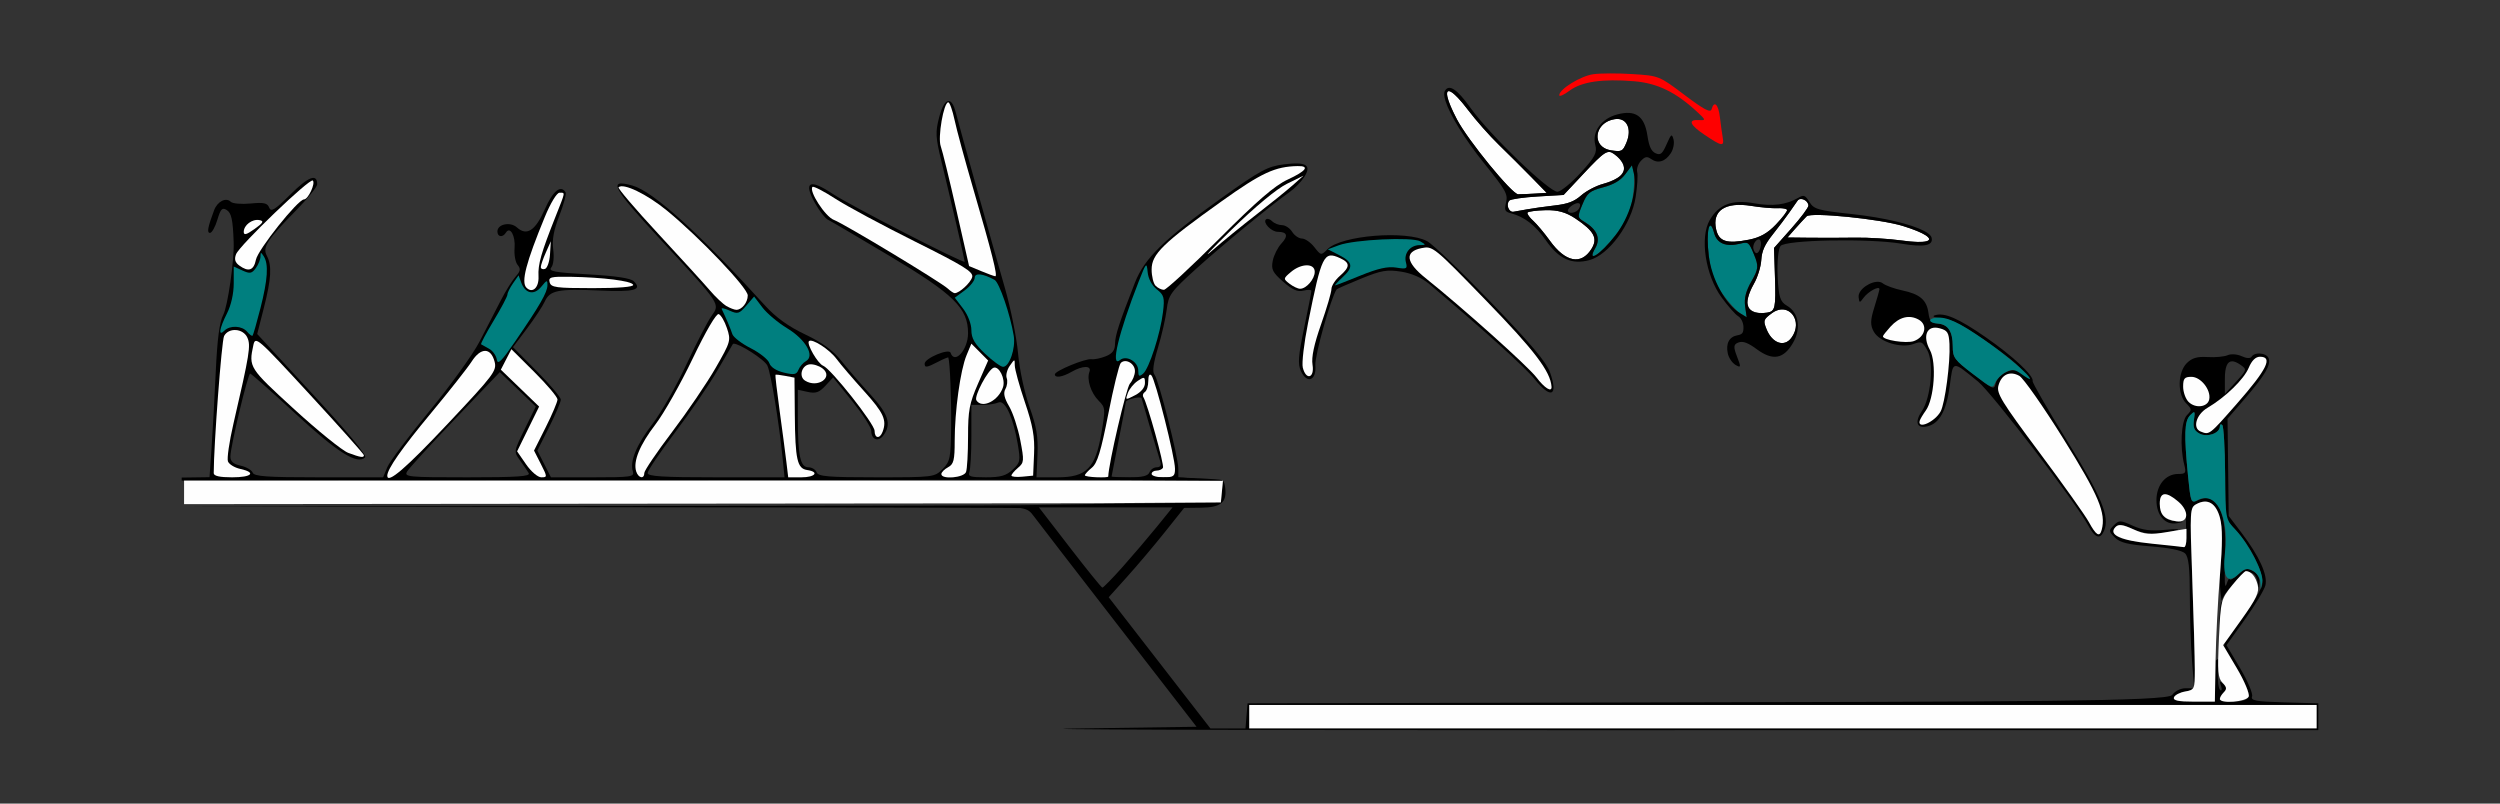 <?xml version="1.0" encoding="UTF-8" standalone="no"?>
<!-- Created with Inkscape (http://www.inkscape.org/) -->

<svg
   xmlns:dc="http://purl.org/dc/elements/1.1/"
   xmlns:cc="http://creativecommons.org/ns#"
   xmlns:rdf="http://www.w3.org/1999/02/22-rdf-syntax-ns#"
   xmlns:svg="http://www.w3.org/2000/svg"
   xmlns="http://www.w3.org/2000/svg"
   xmlns:sodipodi="http://sodipodi.sourceforge.net/DTD/sodipodi-0.dtd"
   xmlns:inkscape="http://www.inkscape.org/namespaces/inkscape"
   id="svg3336"
   version="1.1"
   inkscape:version="0.91 r13725"
   width="700"
   height="225"
   viewBox="0 0 700 225"
   sodipodi:docname="bb930302.svg">
  <rect x="0" y="0" width="700" height="225" fill="#333333" stroke="none"/>
  <defs
     id="defs3340" />
  <sodipodi:namedview
     pagecolor="#b1b1b1"
     bordercolor="#666666"
     borderopacity="1"
     objecttolerance="10"
     gridtolerance="10"
     guidetolerance="10"
     inkscape:pageopacity="0"
     inkscape:pageshadow="2"
     inkscape:window-width="1663"
     inkscape:window-height="939"
     id="namedview3338"
     showgrid="false"
     inkscape:zoom="1"
     inkscape:cx="339.92007"
     inkscape:cy="11.85811"
     inkscape:window-x="0"
     inkscape:window-y="0"
     inkscape:window-maximized="0"
     inkscape:current-layer="svg3336" />
  <g
     id="g4326"
     transform="translate(2.4999998e-6,5.1830011e-7)">
    <path
       sodipodi:nodetypes="ccsccsssssssssssscsssssssssssccssscssccsscscscccccccccccsccccsssssccsccccscccscccccsccsccscsccsccccscccsssscsssscccccsssssssccccssccc"
       inkscape:connector-curvature="0"
       id="path4372"
       d="m 632.653,98.974 c -0.158,-0.004 -0.315,0.001 -0.469,0.016 -0.74,0.069 -1.407,0.349 -1.725,0.865 -0.35,0.568 -1.387,0.522 -2.799,-0.123 -1.272,-0.581 -2.979,-0.699 -3.939,-0.271 -0.932,0.415 -3.446,0.646 -5.588,0.514 -2.917,-0.18 -4.384,0.25 -5.842,1.713 -2.559,2.567 -2.657,8.74 -0.178,11.227 1.641,1.646 1.659,1.888 0.234,3.318 -1.624,1.631 -2.023,8.949 -0.758,13.893 0.59,2.305 0.41,2.578 -1.695,2.578 -3.519,0 -6.092,3.106 -6.092,7.354 0,4.281 2.492,7.068 5.764,6.443 2.107,-0.402 2.1,-0.422 -0.203,-0.545 -3.135,-0.168 -4.627,-1.78 -4.627,-5.002 0,-3.139 1.598,-3.379 4.939,-0.742 2.078,1.64 2.391,2.611 2.414,7.506 0.025,5.301 -0.09,5.598 -2.027,5.195 -1.13,-0.235 -5.291,-0.695 -9.246,-1.02 -7.481,-0.615 -10.557,-2.231 -8.387,-4.408 0.807,-0.809 1.893,-0.682 4.385,0.51 3.491,1.67 7.472,1.865 12.127,0.598 1.866,-0.508 0.987,-0.589 -2.629,-0.242 -4.084,0.392 -6.357,0.104 -9.152,-1.16 -3.479,-1.574 -3.821,-1.58 -5.285,-0.111 -1.464,1.469 -1.446,1.689 0.277,3.418 1.428,1.433 3.697,1.991 10.094,2.484 5.126,0.395 8.753,1.139 9.576,1.965 0.985,0.988 1.328,4.02 1.332,11.809 0.003,5.764 0.275,13.961 0.605,18.215 l 0.547,7.051 c 0.217,-0.837 0.242,-2.169 0.242,-4.486 0,-3.086 -0.321,-14.558 -0.715,-25.492 -0.701,-19.463 -0.676,-19.903 1.203,-20.912 3.094,-1.661 5.44,-0.269 6.557,3.891 0.726,2.706 0.722,7.241 -0.016,16.115 -0.564,6.792 4.266,20.71 -1.225,23.832 l -0.197,11.482 -5.918,0.002 c -4.32,0.001 -5.815,-0.315 -5.531,-1.17 0.214,-0.645 1.616,-1.389 3.115,-1.654 1.171,-0.207 1.839,-0.355 2.221,-0.924 l -2.105,0 c -1.361,0 -2.994,0.82 -3.729,1.871 -1.291,1.849 -42.579,1.874 -150.1,2.109 l -108.793,0.238 -0.291,3.516 -0.289,3.516 -4.914,0 -4.912,0 -14.236,-18.367 -14.236,-18.365 5.193,-5.775 c 2.856,-3.176 7.608,-8.803 10.561,-12.506 l 5.367,-6.734 4.793,-0.062 c 5.461,-0.073 7.174,-1.45 6.723,-5.398 -0.112,-0.978 -0.27,-1.736 -0.643,-2.164 l -0.299,3.045 -0.293,3.047 -37.383,0.484 c -7.624,0.099 -14.097,0.205 -18.937,0.305 -8.211,0.17 -235.717,0.323 -232.155,0.398 4.265,0.09 230.776,0.158 232.393,0.397 2.161,0.319 2.729,0.943 3.757,2.333 1.022,1.381 11.679,15.198 23.686,30.703 l 21.83,28.191 -33.979,0.488 c -18.689,0.268 42.983,0.477 137.049,0.467 l 211.027,-0.018 0,-3.75 0,-3.75 -9.537,-0.268 c -7.946,-0.222 -9.45,-0.496 -9.01,-1.646 0.29,-0.759 -1.203,-4.302 -3.318,-7.873 l -3.844,-6.494 5.154,-7.207 c 2.835,-3.964 5.419,-8.262 5.742,-9.553 0.711,-2.843 -1.727,-8.198 -6.719,-14.756 l -3.555,-4.672 -0.164,-13.609 -0.166,-13.609 4.854,-5.625 c 5.636,-6.533 7.356,-9.465 6.645,-11.324 -0.315,-0.823 -1.453,-1.285 -2.559,-1.311 z m -7.658,2.191 c 0.627,-0.001 1.405,0.329 2.338,0.984 1.845,1.296 1.821,1.39 -1.244,4.744 l -3.127,3.422 0,-4.266 c 0,-3.274 0.654,-4.881 2.033,-4.885 z m -10.734,14.268 c 0.319,-0.066 0.271,0.571 0.041,2.141 -0.309,2.113 0.062,3.026 1.557,3.828 2.162,1.161 5.701,-0.089 5.701,-2.014 0,-0.583 0.308,-0.752 0.686,-0.373 0.377,0.378 0.732,6.46 0.787,13.516 l 0.102,12.828 2.809,2.992 c 4.323,4.606 8.175,12.595 7.457,15.465 -0.332,1.326 -2.923,5.653 -5.758,9.617 l -5.156,7.207 3.846,6.494 c 2.121,3.581 3.603,7.125 3.305,7.904 -0.358,0.936 -1.814,1.414 -4.309,1.414 -3.892,0 -4.582,-0.684 -2.646,-2.625 0.872,-0.875 0.843,-1.385 -0.137,-2.297 -1.029,-0.958 -1.15,-0.863 -0.664,0.518 0.327,0.929 0.222,1.459 -0.23,1.178 -0.453,-0.281 -0.738,-2.518 -0.633,-4.971 0.105,-2.453 0.273,-8.045 0.371,-12.428 0.173,-7.755 0.272,-8.078 3.68,-12.023 3.755,-4.347 6.311,-4.634 7.059,-0.789 l 0.395,2.031 0.127,-2.076 c 0.076,-1.239 -0.662,-2.5 -1.83,-3.127 -1.619,-0.869 -2.345,-0.686 -4.205,1.066 -1.237,1.165 -2.291,1.731 -2.342,1.254 -0.051,-0.477 -0.442,0.188 -0.869,1.477 -0.472,1.425 -0.611,-1.078 -0.354,-6.383 0.661,-13.605 -2.032,-19.754 -7.549,-17.232 -2.037,0.931 -2.104,0.776 -2.844,-6.699 -1.16,-11.709 -1.03,-15.436 0.596,-17.066 0.494,-0.496 0.819,-0.787 1.01,-0.826 z m -323.35,26.645 18.699,0 18.699,0 -4.371,5.391 c -2.405,2.965 -6.72,8.028 -9.59,11.25 -2.87,3.222 -5.429,5.84 -5.686,5.818 -0.257,-0.021 -4.356,-5.082 -9.109,-11.248 z"
       style="fill:#000000" />
    <path
       sodipodi:nodetypes="cssssscssssscsssssscccccsssssssssssssccccscccsssscsscssssssssssccsssscscsccssssssssssssssscccscccscssssssssssscccsscccsssscccsccsssscccccccscsscccssssssccccssscsccccc"
       inkscape:connector-curvature="0"
       id="path4343"
       d="m 265.679,28.28 c -0.928,-0.078 -1.92,1.477 -2.725,4.588 -1.068,4.13 -0.994,5.579 0.613,12.188 2.478,10.191 6.551,27.732 6.551,28.213 0,0.761 -32.031,-15.708 -37.039,-19.043 -6.416,-4.273 -8.203,-3.315 -4.895,2.623 1.218,2.186 2.846,4.282 3.617,4.66 0.771,0.378 8.591,4.975 17.379,10.215 17.918,10.685 21.873,14.587 21.873,21.574 0,4.628 -3.77,8.849 -4.891,5.477 -0.437,-1.316 -7.26,1.545 -7.26,3.045 0,1.213 0.568,1.132 3.785,-0.537 1.517,-0.787 2.798,-1.314 2.846,-1.172 0.458,1.355 0.871,11.491 0.785,19.283 -0.098,8.926 -0.28,9.824 -2.402,11.953 -2.261,2.268 -2.538,2.303 -18.508,2.303 -13.549,0 -16.3,-0.231 -16.75,-1.406 -0.296,-0.773 -1.338,-1.406 -2.318,-1.406 -2.26,0 -2.951,-3.224 -2.951,-13.785 l 0,-7.926 2.783,0.613 c 2.23,0.491 3.213,0.15 4.938,-1.717 l 2.152,-2.33 5.344,6.625 c 2.939,3.644 5.344,7.379 5.344,8.299 0,2.502 1.981,3.245 3.414,1.279 2.303,-3.159 1.432,-5.886 -3.66,-11.457 -2.706,-2.96 -6.386,-7.22 -8.178,-9.465 -2.294,-2.875 -5.278,-5.045 -10.086,-7.334 -4.706,-2.241 -8.191,-4.751 -11.215,-8.078 C 195.701,65.179 182.848,53.551 177.073,51.952 c -6.988,-1.936 -5.759,0.413 8.008,15.289 16.933,18.297 16.588,17.775 14.115,21.258 -1.065,1.5 -4.231,7.631 -7.039,13.625 -2.808,5.994 -7.055,13.441 -9.438,16.547 -4.513,5.883 -6.42,10.482 -5.523,13.316 0.484,1.531 -0.401,1.662 -11.201,1.662 l -11.727,0 -1.902,-3.742 -1.904,-3.744 3.287,-6.545 c 1.808,-3.6 3.285,-7.075 3.285,-7.721 0,-0.645 -3.012,-4.216 -6.695,-7.936 l -6.697,-6.762 3.896,-5.18 c 2.144,-2.848 4.389,-6.258 4.988,-7.578 1.436,-3.163 3.693,-3.617 15.367,-3.096 9.82,0.438 12.015,-0.157 9.578,-2.594 -0.857,-0.857 -5.049,-1.492 -12.725,-1.926 -9.497,-0.537 -11.268,-0.864 -10.393,-1.922 0.611,-0.738 0.841,-2.865 0.549,-5.053 -0.361,-2.703 0.13,-5.402 1.727,-9.488 1.227,-3.141 2.006,-6.078 1.73,-6.525 -1.346,-2.185 -3.539,-0.391 -5.805,4.752 -2.643,5.999 -5.065,7.581 -7.803,5.096 -1.856,-1.685 -5.475,-0.945 -5.475,1.119 0,1.582 1.487,1.784 2.387,0.324 1.165,-1.89 2.715,0.912 2.418,4.369 -0.156,1.819 0.229,3.926 0.855,4.684 0.914,1.105 0.802,1.75 -0.568,3.27 -0.939,1.041 -2.832,4.092 -4.207,6.779 -1.375,2.688 -4.035,7.84 -5.91,11.449 -1.876,3.609 -8.183,12.349 -14.018,19.42 -5.835,7.071 -11.139,14.138 -11.785,15.703 l -1.174,2.846 -18.012,0 c -14.611,0 -18.107,-0.249 -18.516,-1.318 -0.277,-0.725 -1.794,-1.602 -3.371,-1.949 -2.06,-0.454 -2.867,-1.172 -2.867,-2.551 0,-2.721 4.897,-23.248 5.541,-23.227 0.294,0.01 6.001,5.063 12.684,11.23 11.84,10.927 17.351,14.379 19.506,12.217 0.537,-0.538 -5.086,-7.317 -14.678,-17.699 L 72.017,93.524 73.872,86.249 c 2.093,-8.211 2.307,-11.875 0.854,-14.6 -1.282,-2.403 -0.002,-4.41 8.02,-12.576 3.336,-3.396 6.066,-6.754 6.066,-7.463 0,-3.107 -2.418,-2.203 -7.441,2.783 -4.427,4.394 -5.495,5.062 -5.998,3.746 -0.498,-1.301 -1.475,-1.517 -5.223,-1.156 -2.536,0.244 -5.025,0.031 -5.529,-0.475 -1.331,-1.335 -3.749,-0.117 -4.67,2.352 -1.799,4.823 -2.075,6.352 -1.146,6.352 0.528,0 1.454,-1.655 2.059,-3.678 0.909,-3.044 1.359,-3.517 2.607,-2.734 1.329,0.832 1.728,2.668 1.955,8.99 0.185,5.134 -1.662,17.984 -2.93,20.391 -1.038,1.97 -1.664,6.746 -2.088,15.938 -0.333,7.219 -0.861,16.808 -1.174,21.309 l -0.568,8.184 -7.795,0.107 0,0.842 201.666,-0.182 c 30.767,-0.028 56.518,-0.067 82.127,-0.105 l 0,-0.27 -4.73,-0.354 0,-2.398 c 0,-3.225 -5.505,-24.941 -6.684,-26.365 -0.639,-0.772 -0.326,-3.155 0.984,-7.512 1.055,-3.509 2.159,-8.353 2.453,-10.762 0.495,-4.054 1.106,-4.896 8.199,-11.318 7.161,-6.484 20.901,-17.765 26.332,-21.621 1.313,-0.932 3.074,-2.746 3.914,-4.031 2.224,-3.405 0.666,-4.414 -5.611,-3.627 -4.622,0.579 -6.595,1.645 -17.631,9.527 -15.924,11.374 -21.453,16.789 -24.117,23.611 -4.431,11.343 -5.537,14.745 -5.566,17.117 -0.022,1.8 -0.724,2.74 -2.602,3.488 -1.414,0.563 -3.2,0.931 -3.971,0.816 -1.726,-0.255 -10.272,3.276 -10.277,4.246 -0.005,1.09 2.095,0.773 4.67,-0.703 3.153,-1.808 5.702,-1.807 5.01,0.002 -0.811,2.119 0.403,5.896 2.604,8.104 1.873,1.879 1.905,2.27 0.756,9.008 -1.687,9.893 -4.189,12.417 -12.311,12.42 l -5.873,0.002 0.281,-6.33 c 0.221,-4.988 -0.251,-7.821 -2.223,-13.361 -1.431,-4.021 -2.806,-10.443 -3.215,-15 -0.393,-4.383 -2.048,-12.609 -3.676,-18.281 -4.145,-14.441 -12.775,-45.284 -13.771,-49.219 -0.525,-2.072 -1.208,-3.121 -1.93,-3.182 z M 205.403,96.243 c 1.469,-0.161 8.691,4.427 9.473,6.148 1.006,2.214 3.249,15.86 4.252,25.867 l 0.541,5.391 -19.168,0 c -15.027,0 -19.168,-0.261 -19.168,-1.209 0,-0.665 3.498,-5.833 7.773,-11.484 4.275,-5.651 9.595,-13.439 11.82,-17.307 2.226,-3.867 4.144,-7.156 4.264,-7.309 0.043,-0.055 0.115,-0.087 0.213,-0.098 z m -65.455,7.957 5.035,4.82 5.037,4.818 -3.1,6.305 c -3.088,6.282 -3.094,6.315 -1.34,8.734 0.968,1.335 2.074,2.955 2.457,3.6 0.547,0.921 -3.124,1.172 -17.148,1.172 -16.737,0 -17.786,-0.102 -16.889,-1.641 0.526,-0.902 6.579,-7.529 13.451,-14.725 z m 179.02,7.092 c 0.411,-9.3e-4 0.684,0.075 0.684,0.26 0,0.198 4.181,14.334 5.219,17.645 0.343,1.093 0.017,1.641 -0.979,1.641 -0.822,0 -1.737,0.633 -2.033,1.406 -0.386,1.009 -1.96,1.406 -5.578,1.406 -2.772,0 -5.039,-0.105 -5.037,-0.234 0.002,-0.129 0.886,-4.664 1.967,-10.078 1.081,-5.414 1.992,-10.266 2.023,-10.781 0.034,-0.562 2.502,-1.261 3.734,-1.264 z m -39.08,1.314 c 1.771,-0.142 3.869,4.613 5.066,11.645 0.818,4.806 0.727,5.268 -1.422,7.266 -1.815,1.688 -3.38,2.133 -7.486,2.133 -4.35,0 -5.1,-0.24 -4.625,-1.482 0.312,-0.816 0.566,-5.382 0.566,-10.148 l 0,-8.666 3.039,0.019 c 1.671,0.011 3.7,-0.292 4.512,-0.672 0.115,-0.054 0.232,-0.084 0.35,-0.094 z"
       style="fill:#000000" />
    <path
       style="fill:#fefefe"
       d="m 59.841,132.477 c 0.014,-7.906 2.222,-37.116 2.902,-38.391 1.304,-2.444 5.33,-2.167 6.518,0.449 1.007,2.216 0.631,4.535 -3.919,24.196 -1.144,4.944 -1.827,9.65 -1.518,10.458 0.309,0.808 1.852,1.754 3.429,2.101 4.603,1.014 3.307,2.358 -2.273,2.358 -3.49,0 -5.14,-0.376 -5.138,-1.172 z"
       id="path4211"
       inkscape:connector-curvature="0" />
    <path
       style="fill:#fefefe"
       d="m 108.437,133.199 c 0,-1.853 4.068,-7.671 12.283,-17.569 5.117,-6.165 10.229,-12.655 11.361,-14.422 2.533,-3.955 5.343,-3.948 6.394,0.018 0.681,2.569 -0.102,3.612 -13.02,17.344 -11.807,12.552 -17.018,17.031 -17.018,14.629 z"
       id="path4209"
       inkscape:connector-curvature="0" />
    <path
       style="fill:#fefefe"
       d="m 147.301,130.014 -2.511,-3.635 3.081,-6.268 3.081,-6.268 -5.359,-5.166 -5.359,-5.166 1.478,-2.867 1.478,-2.867 6.455,6.425 c 3.55,3.534 6.455,6.975 6.455,7.646 0,0.671 -1.479,4.166 -3.286,7.767 l -3.286,6.546 1.904,3.743 c 1.839,3.616 1.844,3.743 0.142,3.743 -0.99,0 -2.86,-1.591 -4.272,-3.635 z"
       id="path4207"
       inkscape:connector-curvature="0" />
    <path
       style="fill:#fefefe"
       d="m 178.13,131.987 c -0.891,-2.816 1.002,-7.421 5.411,-13.17 2.321,-3.026 6.996,-11.292 10.388,-18.369 3.708,-7.737 6.619,-12.72 7.3,-12.496 0.623,0.205 1.664,1.975 2.315,3.934 1.146,3.451 1.047,3.797 -3.19,11.166 -2.405,4.182 -7.879,12.234 -12.164,17.892 -4.285,5.658 -7.791,10.832 -7.791,11.497 0,1.796 -1.663,1.464 -2.269,-0.453 z"
       id="path4205"
       inkscape:connector-curvature="0" />
    <path
       style="fill:#fefefe"
       d="m 220.168,129.196 c -0.293,-2.449 -1.139,-8.868 -1.881,-14.264 -0.742,-5.396 -1.264,-9.894 -1.16,-9.995 0.104,-0.101 1.345,0.039 2.758,0.311 l 2.57,0.495 0.093,10.438 c 0.112,12.504 0.675,15.022 3.45,15.425 3.496,0.507 2.281,2.044 -1.617,2.044 l -3.681,0 -0.532,-4.453 z"
       id="path4203"
       inkscape:connector-curvature="0" />
    <path
       style="fill:#fefefe"
       d="m 263.577,132.745 c 0,-0.497 0.841,-1.356 1.869,-1.908 1.592,-0.854 1.869,-1.963 1.869,-7.465 0,-8.292 1.592,-19.767 3.318,-23.91 l 1.347,-3.235 2.351,2.358 2.351,2.358 -2.814,6.432 c -2.446,5.59 -2.814,7.537 -2.814,14.87 0,4.641 -0.255,9.105 -0.567,9.921 -0.622,1.625 -6.909,2.152 -6.909,0.578 z"
       id="path4201"
       inkscape:connector-curvature="0" />
    <path
       style="fill:#fefefe"
       d="m 283.203,133.156 c 0,-0.337 0.825,-1.313 1.833,-2.169 1.719,-1.459 1.759,-1.943 0.639,-7.75 -0.657,-3.406 -2.06,-7.666 -3.119,-9.465 -1.39,-2.364 -1.676,-3.719 -1.028,-4.88 0.493,-0.884 0.651,-2.249 0.351,-3.033 -0.3,-0.784 0.085,-2.329 0.856,-3.433 1.377,-1.972 1.402,-1.974 1.402,-0.1 0,1.049 1.275,5.678 2.833,10.287 2.231,6.598 2.777,9.674 2.57,14.473 l -0.263,6.094 -3.037,0.294 c -1.671,0.162 -3.037,0.018 -3.037,-0.318 z"
       id="path4199"
       inkscape:connector-curvature="0" />
    <path
       style="fill:#fefefe"
       d="m 303.764,133.096 c 0,-0.304 0.881,-1.268 1.957,-2.143 1.526,-1.239 2.54,-4.552 4.6,-15.03 1.453,-7.392 3.026,-13.825 3.494,-14.294 1.348,-1.353 3.968,0.153 3.968,2.281 0,1.064 -0.635,2.639 -1.41,3.498 -1.002,1.111 -5.985,22.489 -6.061,26.006 -0.011,0.514 -6.547,0.196 -6.547,-0.318 z"
       id="path4197"
       inkscape:connector-curvature="0" />
    <path
       style="fill:#fefefe"
       d="m 322.455,132.712 c 0,-0.516 0.606,-0.938 1.347,-0.938 0.741,0 1.562,-0.349 1.825,-0.776 0.443,-0.719 -4.32,-17.921 -5.487,-19.814 -0.286,-0.464 -0.092,-1.108 0.431,-1.432 0.522,-0.324 0.95,-1.703 0.95,-3.065 0,-1.542 0.328,-2.14 0.871,-1.585 1.098,1.123 6.606,22.924 6.606,26.148 0,2.116 -0.385,2.399 -3.271,2.399 -1.799,0 -3.271,-0.422 -3.271,-0.938 z"
       id="path4195"
       inkscape:connector-curvature="0" />
    <path
       style="fill:#fefefe"
       d="m 97.502,126.8 c -1.645,-0.615 -8.479,-6.138 -15.187,-12.273 C 69.739,103.026 69.609,102.821 70.93,96.694 c 0.575,-2.665 0.983,-2.311 15.777,13.731 8.353,9.057 15.187,16.722 15.187,17.033 0,0.78 -0.913,0.643 -4.393,-0.659 z"
       id="path4191"
       inkscape:connector-curvature="0" />
    <path
       style="fill:#fefefe"
       d="m 244.885,120.64 c 0,-1.938 -12.212,-17.391 -14.413,-18.239 -1.492,-0.574 -4.703,-6.139 -3.967,-6.877 0.849,-0.852 5.765,2.32 7.73,4.987 1.082,1.468 4.551,5.526 7.71,9.016 5.501,6.079 6.428,8.118 5.176,11.389 -0.782,2.045 -2.236,1.865 -2.236,-0.277 z"
       id="path4189"
       inkscape:connector-curvature="0" />
    <path
       style="fill:#fefefe"
       d="m 273.382,112.074 c -0.7,-1.136 3.273,-8.602 4.851,-9.116 1.537,-0.501 3.327,3.188 2.624,5.409 -1.223,3.866 -5.937,6.204 -7.475,3.707 z"
       id="path4183"
       inkscape:connector-curvature="0" />
    <path
       style="fill:#fefefe"
       d="m 315.792,110.045 c 0.418,-1.135 1.668,-2.667 2.777,-3.406 1.85,-1.233 2.017,-1.181 2.017,0.622 0,1.231 -1.037,2.503 -2.777,3.406 -2.715,1.409 -2.76,1.395 -2.017,-0.622 z"
       id="path4181"
       inkscape:connector-curvature="0" />
    <path
       style="fill:#fefefe"
       d="m 225.401,106.57 c -1.805,-1.147 -0.93,-4.285 1.27,-4.551 1.023,-0.124 2.658,0.39 3.634,1.143 3.197,2.465 -1.382,5.648 -4.904,3.409 z"
       id="path4179"
       inkscape:connector-curvature="0" />
    <path
       style="fill:#fefefe"
       d="m 203.394,85.685 c -0.975,-0.568 -3.077,-2.558 -4.673,-4.423 -1.596,-1.865 -8.103,-9.002 -14.46,-15.86 -6.357,-6.858 -11.338,-12.69 -11.069,-12.96 1.29,-1.294 7.943,1.912 13.572,6.54 9.186,7.551 22.607,21.642 22.607,23.735 0,1.979 -1.677,4.075 -3.224,4.03 -0.54,-0.016 -1.779,-0.493 -2.753,-1.061 z"
       id="path4175"
       inkscape:connector-curvature="0" />
    <path
       style="fill:#fefefe"
       d="m 265.413,80.827 c -2.044,-1.883 -29.014,-18.148 -31.938,-19.262 -2.429,-0.925 -7.082,-8.115 -5.972,-9.228 0.278,-0.278 3.146,1.203 6.374,3.292 3.228,2.089 13.276,7.491 22.329,12.005 13.734,6.848 16.385,8.496 16.005,9.953 -0.412,1.579 -3.595,4.501 -4.903,4.501 -0.289,0 -1.142,-0.567 -1.895,-1.26 z"
       id="path4173"
       inkscape:connector-curvature="0" />
    <path
       style="fill:#fefefe"
       d="m 147.41,80.557 c -1.554,-1.558 -0.158,-6.939 5.133,-19.798 1.599,-3.887 3.36,-6.797 4.112,-6.797 1.656,0 1.733,-0.474 -1.079,6.619 -4.083,10.299 -4.975,13.425 -4.793,16.784 0.171,3.143 -1.678,4.892 -3.374,3.191 z"
       id="path4171"
       inkscape:connector-curvature="0" />
    <path
       style="fill:#fefefe"
       d="m 153.903,79.04 c -0.381,-1.449 0.296,-1.629 5.789,-1.539 9.195,0.15 17.247,1.176 17.596,2.242 0.194,0.591 -3.987,0.938 -11.323,0.938 -10.289,0 -11.68,-0.189 -12.062,-1.641 z"
       id="path4169"
       inkscape:connector-curvature="0" />
    <path
       style="fill:#fefefe"
       d="m 323.577,80.024 c -0.617,-0.619 -1.121,-2.674 -1.121,-4.568 0,-4.3 3.121,-7.34 19.626,-19.118 11.168,-7.969 14.938,-9.713 21.262,-9.836 3.467,-0.067 2.399,1.377 -2.8,3.783 -3.635,1.683 -8.596,5.967 -19.181,16.567 -7.853,7.863 -14.815,14.297 -15.471,14.297 -0.656,0 -1.697,-0.506 -2.314,-1.125 z"
       id="path4167"
       inkscape:connector-curvature="0" />
    <path
       style="fill:#fefefe"
       d="m 274.703,75.902 -3.36,-1.4 -3.556,-15.661 c -1.956,-8.613 -3.928,-16.677 -4.384,-17.92 -0.878,-2.394 0.824,-12.272 2.114,-12.272 0.39,0 1.179,2.215 1.755,4.922 0.576,2.707 2.893,11.25 5.151,18.984 5.381,18.438 6.999,24.854 6.252,24.795 -0.337,-0.027 -2.124,-0.678 -3.972,-1.449 z"
       id="path4165"
       inkscape:connector-curvature="0" />
    <path
       style="fill:#fefefe"
       d="m 66.979,74.33 c -1.168,-0.857 -1.417,-1.747 -0.88,-3.15 0.946,-2.47 20.695,-21.428 21.491,-20.63 0.795,0.797 -1.302,5.287 -2.47,5.287 -1.701,0 -12.893,14.037 -13.46,16.882 -0.6,3.011 -2.078,3.52 -4.681,1.611 z"
       id="path4163"
       inkscape:connector-curvature="0" />
    <path
       style="fill:#fefefe"
       d="m 151.427,74.773 c 0,-0.499 0.631,-2.328 1.403,-4.062 l 1.403,-3.155 -0.235,3.678 c -0.129,2.023 -0.761,3.851 -1.403,4.063 -0.643,0.212 -1.168,-0.024 -1.168,-0.523 z"
       id="path4161"
       inkscape:connector-curvature="0" />
    <path
       style="fill:#fefefe"
       d="m 344.885,64.276 c 6.541,-6.386 12.577,-11.394 15.421,-12.795 l 4.673,-2.302 -2.951,2.626 c -1.623,1.444 -6.224,5.157 -10.225,8.251 -4.001,3.094 -9.613,7.67 -12.47,10.169 -2.857,2.499 -0.359,-0.178 5.552,-5.949 z"
       id="path4159"
       inkscape:connector-curvature="0" />
    <path
       style="fill:#fefefe"
       d="m 68.25,64.922 c 0,-1.887 2.385,-3.678 4.384,-3.292 1.355,0.262 1.098,0.731 -1.357,2.485 -2.269,1.621 -3.027,1.823 -3.027,0.807 z"
       id="path4157"
       inkscape:connector-curvature="0" />
    <path
       id="path4270"
       d="m 219.454,104.319 c -2.126,-0.514 -3.69,-1.54 -4.041,-2.649 -0.315,-0.995 -2.664,-2.873 -5.22,-4.172 -2.556,-1.299 -4.872,-3.084 -5.147,-3.965 -0.427,-1.369 -1.696,-4.365 -2.971,-7.011 -0.191,-0.397 0.791,-0.201 2.183,0.435 2.298,1.05 2.731,0.923 4.711,-1.386 l 2.18,-2.543 2.315,3.045 c 1.274,1.675 4.392,4.301 6.931,5.835 5.216,3.154 7.85,7.759 5.267,9.209 -0.801,0.449 -1.744,1.543 -2.097,2.429 -0.536,1.347 -1.211,1.474 -4.11,0.773 z"
       style="fill:#007f7f"
       inkscape:connector-curvature="0" />
    <path
       id="path4268"
       d="m 318.717,103.797 c 0,-2.515 -3.34,-4.459 -5.117,-2.979 -2.766,2.303 -0.411,-7.576 5.248,-22.012 2.096,-5.346 2.22,-5.475 2.496,-2.601 0.177,1.841 1.181,3.727 2.566,4.819 2.023,1.597 2.215,2.299 1.728,6.351 -0.728,6.065 -3.89,15.855 -5.573,17.256 -1.103,0.918 -1.349,0.766 -1.349,-0.834 z"
       style="fill:#007f7f"
       inkscape:connector-curvature="0" />
    <path
       id="path4266"
       d="m 139.107,100.682 c -0.163,-1.099 -1.138,-2.463 -2.166,-3.031 -1.028,-0.568 -2.031,-1.125 -2.228,-1.237 -0.198,-0.112 1.38,-3.091 3.505,-6.619 2.125,-3.528 3.864,-6.823 3.864,-7.322 0,-0.499 0.702,-1.912 1.56,-3.14 l 1.56,-2.234 0.754,2.046 c 1.148,3.113 3.612,3.604 5.618,1.119 1.538,-1.906 1.722,-1.948 1.708,-0.391 -0.018,1.979 -2.08,5.57 -9.034,15.73 -3.835,5.603 -4.905,6.661 -5.14,5.079 z"
       style="fill:#007f7f"
       inkscape:connector-curvature="0" />
    <path
       id="path4264"
       d="m 275.842,99.071 c -2.948,-2.785 -3.854,-4.342 -3.854,-6.625 0,-1.734 -0.973,-4.264 -2.322,-6.038 l -2.322,-3.053 2.789,-2.068 c 1.534,-1.138 2.789,-2.717 2.789,-3.51 0,-1.445 2.238,-1.213 5.549,0.575 1.326,0.716 4.42,9.749 5.381,15.71 0.561,3.482 -1.222,8.651 -2.984,8.651 -0.645,0 -2.907,-1.638 -5.027,-3.641 z"
       style="fill:#007f7f"
       inkscape:connector-curvature="0" />
    <path
       id="path4262"
       d="m 69.203,92.891 c -1.414,-1.709 -4.812,-1.871 -6.374,-0.304 -1.783,1.788 -1.412,-0.628 0.748,-4.875 1.134,-2.23 1.869,-5.525 1.869,-8.38 l 0,-4.705 2.439,1.115 c 2.094,0.957 2.623,0.862 3.738,-0.668 0.715,-0.98 1.306,-2.44 1.314,-3.244 0.013,-1.286 0.123,-1.292 0.92,-0.055 1.393,2.162 1.113,6.5 -0.937,14.54 -1.029,4.037 -2.021,7.489 -2.203,7.673 -0.183,0.183 -0.864,-0.31 -1.514,-1.096 z"
       style="fill:#007f7f"
       inkscape:connector-curvature="0" />
    <path
       inkscape:connector-curvature="0"
       id="path4337"
       d="m 354.784,61.285 c -0.13,0.018 -0.241,0.067 -0.326,0.152 -0.928,0.931 1.523,3.477 3.348,3.477 2.625,0 2.975,1.145 0.998,3.256 -1.025,1.094 -2.117,3.265 -2.428,4.822 -0.485,2.431 -0.074,3.264 2.904,5.887 2.593,2.284 4.031,2.914 5.691,2.496 1.222,-0.308 2.221,-0.275 2.221,0.07 0,0.346 -0.911,4.987 -2.025,10.314 -1.646,7.867 -1.821,10.141 -0.926,12.111 1.705,3.755 4.432,2.686 4.061,-1.592 -0.226,-2.604 4.422,-19.168 5.965,-21.258 0.122,-0.165 3.193,-1.514 6.824,-2.996 5.661,-2.311 7.261,-2.59 11.229,-1.961 2.977,0.472 5.782,1.706 7.867,3.463 14.859,12.52 26.91,23.39 29.461,26.574 4.592,5.732 6.716,4.867 4.377,-1.785 -1.013,-2.88 -5.382,-8.08 -16.426,-19.553 -8.275,-8.596 -16.378,-16.352 -18.006,-17.232 -5.74,-3.105 -24.022,-1.646 -27.881,2.225 -1.812,1.817 -1.842,1.812 -3.709,-0.568 -1.035,-1.32 -2.59,-2.398 -3.457,-2.398 -0.867,0 -2.102,-0.844 -2.744,-1.875 -0.642,-1.031 -1.921,-1.875 -2.842,-1.875 -0.921,0 -2.171,-0.499 -2.779,-1.109 -0.456,-0.458 -1.007,-0.697 -1.396,-0.645 z"
       style="fill:#000000" />
    <path
       style="fill:#fefefe"
       d="m 430.154,105.618 c -2.352,-3.093 -20.757,-19.568 -31.035,-27.779 -5.501,-4.395 -5.903,-7.375 -1.127,-8.355 3.195,-0.656 3.393,-0.495 18.224,14.801 13.505,13.927 17.906,19.724 18.214,23.988 0.123,1.707 -1.929,0.433 -4.277,-2.655 z"
       id="path4187"
       inkscape:connector-curvature="0" />
    <path
       style="fill:#fefefe"
       d="m 364.784,102.933 c -0.316,-1.262 0.339,-6.851 1.455,-12.422 3.832,-19.132 4.414,-20.317 8.956,-18.24 2.884,1.318 2.87,2.451 -0.06,5.006 -1.285,1.121 -2.336,2.772 -2.336,3.669 0,0.897 -1.303,5.335 -2.896,9.861 -1.968,5.593 -2.735,9.222 -2.395,11.325 0.606,3.745 -1.81,4.455 -2.724,0.801 z"
       id="path4185"
       inkscape:connector-curvature="0" />
    <path
       style="fill:#fefefe"
       d="m 361.062,79.445 c -1.78,-1.381 -1.773,-1.442 0.392,-3.281 2.908,-2.471 6.672,-2.508 6.672,-0.066 0,2.036 -2.341,4.754 -4.094,4.754 -0.636,0 -1.973,-0.633 -2.971,-1.407 z"
       id="path4177"
       inkscape:connector-curvature="0" />
    <path
       id="path3350"
       d="m 376.005,77.549 c 3.056,-2.841 2.802,-4.167 -1.19,-6.204 l -3.014,-1.538 3.069,-1.137 c 4.32,-1.601 20.589,-2.379 22.8,-1.091 1.68,0.979 1.67,1.029 -0.224,1.057 -2.626,0.038 -4.435,2.342 -3.787,4.824 0.473,1.816 0.231,1.946 -2.727,1.465 -2.349,-0.382 -5.111,0.234 -9.989,2.227 -3.708,1.516 -6.908,2.757 -7.112,2.759 -0.204,0.002 0.775,-1.061 2.174,-2.362 z"
       style="fill:#007f7f"
       inkscape:connector-curvature="0" />
    <path
       sodipodi:nodetypes="ccccccccc"
       inkscape:connector-curvature="0"
       id="path4433"
       d="m 349.785,200.671 0,-3.281 169.439,0 129.439,0 0,3.281 0,3.281 -129.439,0 -169.439,0 z"
       style="fill:#fefefe" />
    <path
       inkscape:connector-curvature="0"
       id="path4431"
       d="m 608.709,195.28 c 0.214,-0.645 1.616,-1.389 3.115,-1.654 2.655,-0.47 2.727,-0.63 2.727,-6.094 0,-3.086 -0.322,-14.558 -0.716,-25.492 -0.701,-19.463 -0.675,-19.903 1.204,-20.911 3.094,-1.661 5.439,-0.269 6.556,3.89 0.726,2.706 0.722,7.241 -0.015,16.115 -0.564,6.792 -1.115,17.517 -1.224,23.832 l -0.197,11.483 -5.919,0.002 c -4.32,9.4e-4 -5.814,-0.315 -5.53,-1.17 z"
       style="fill:#fefefe" />
    <path
       inkscape:connector-curvature="0"
       id="path4429"
       d="m 621.56,195.702 c 0,-0.412 0.508,-1.259 1.128,-1.882 0.881,-0.884 0.797,-1.464 -0.385,-2.649 -1.284,-1.288 -1.436,-3.166 -1.005,-12.415 0.499,-10.696 0.568,-10.971 3.718,-14.882 1.766,-2.191 3.497,-3.978 3.848,-3.97 1.445,0.033 2.722,1.537 3.293,3.879 0.495,2.03 -0.338,3.807 -4.533,9.672 l -5.139,7.186 3.845,6.493 c 2.121,3.581 3.603,7.126 3.305,7.906 -0.568,1.485 -8.076,2.101 -8.076,0.663 z"
       style="fill:#fefefe" />
    <path
       inkscape:connector-curvature="0"
       id="path4427"
       d="m 602.402,152.217 c -8.719,-0.889 -12.193,-2.503 -10.038,-4.665 0.84,-0.842 1.995,-0.695 4.925,0.631 3.248,1.469 4.668,1.592 9.377,0.811 l 5.549,-0.921 0,2.627 c 0,1.445 -0.315,2.57 -0.701,2.501 -0.386,-0.07 -4.486,-0.512 -9.112,-0.983 z"
       style="fill:#fefefe" />
    <path
       inkscape:connector-curvature="0"
       id="path4425"
       d="m 609.411,145.971 c -3.35,-0.465 -4.673,-1.865 -4.673,-4.947 0,-3.316 1.762,-3.506 5.18,-0.558 3.181,2.745 2.884,5.975 -0.507,5.505 z"
       style="fill:#fefefe" />
    <path
       sodipodi:nodetypes="ccccccccc"
       inkscape:connector-curvature="0"
       id="path4423"
       d="m 51.542,137.869 0,-3.292 253.442,0 37.442,0 -0.293,3.047 -0.293,3.047 -37.15,0.245 -253.15,0.245 z"
       style="fill:#fefefe" />
    <path
       inkscape:connector-curvature="0"
       id="path4419"
       d="m 616.187,120.831 c -2.354,-0.953 -1.266,-4.761 1.894,-6.631 5.083,-3.008 10.224,-8.004 11.575,-11.249 0.833,-2 1.919,-3.062 3.132,-3.062 3.711,0 1.984,3.518 -6.444,13.125 -7.777,8.865 -7.705,8.809 -10.157,7.817 z"
       style="fill:#fefefe" />
    <path
       inkscape:connector-curvature="0"
       id="path4417"
       d="m 612.798,112.529 c -0.835,-0.838 -1.518,-2.759 -1.518,-4.269 0,-2.297 0.378,-2.746 2.315,-2.746 2.623,0 5.502,3.62 4.996,6.282 -0.422,2.22 -3.874,2.657 -5.792,0.732 z"
       style="fill:#fefefe" />
    <path
       sodipodi:nodetypes="sssssssscscssscs"
       inkscape:connector-curvature="0"
       id="path4403"
       d="m 632.903,162.969 c -0.07,-1.142 -1.008,-2.549 -2.085,-3.127 -1.608,-0.863 -2.334,-0.696 -4.065,0.936 -3.194,3.01 -4.539,0.78 -3.749,-6.219 1.148,-10.182 -2.616,-17.239 -7.731,-14.493 -1.752,0.941 -1.893,0.581 -2.613,-6.7 -1.163,-11.754 -1.034,-15.474 0.593,-17.106 1.318,-1.322 1.417,-1.198 1.05,1.314 -0.309,2.113 0.062,3.026 1.557,3.828 2.162,1.161 5.701,-0.09 5.701,-2.014 0,-0.583 0.309,-0.751 0.686,-0.373 0.377,0.378 0.731,6.46 0.787,13.516 0.101,12.822 0.102,12.829 2.825,15.73 3.9,4.155 8.052,12.204 7.575,14.686 l -0.404,2.099 z"
       style="fill:#007f7f" />
    <path
       inkscape:connector-curvature="0"
       id="path4380"
       d="m 526.325,78.953 c -2.278,-0.45 -6.173,2.071 -5.909,4.258 0.201,1.661 0.279,1.671 1.365,0.182 1.314,-1.801 4.598,-3.543 4.455,-2.363 -0.052,0.431 -0.716,2.77 -1.474,5.2 -1.09,3.493 -1.102,4.895 -0.062,6.704 1.628,2.83 7.602,4.661 11.07,3.393 2.252,-0.824 2.46,-0.731 3.859,1.729 1.92,3.377 1.048,13.284 -1.498,17.037 -2.1,3.094 -1.434,4.987 1.512,4.295 3.392,-0.797 5.346,-4.325 6.294,-11.359 0.973,-7.227 0.54,-7.163 7.921,-1.186 3.777,3.059 27.291,33.751 30.775,40.17 1.988,3.662 3.397,4.168 4.503,1.616 1.68,-3.876 -0.634,-9.509 -10.37,-25.246 -5.408,-8.741 -9.741,-16.245 -9.626,-16.675 0.394,-1.47 -5.528,-7.007 -13.121,-12.27 -7.669,-5.315 -11.561,-7.002 -14.232,-6.165 -0.955,0.299 -0.198,0.621 2.188,0.928 2.796,0.36 5.511,1.756 11.616,5.973 8.495,5.867 12.334,9.423 9.297,8.609 -2.289,-0.613 -5.455,1.217 -6.069,3.507 -0.516,1.926 -0.519,1.925 -6.282,-2.487 -5.295,-4.054 -5.764,-4.69 -5.765,-7.817 -0.002,-4.193 -1.31,-6.177 -4.211,-6.387 -1.781,-0.129 -2.291,-0.705 -2.582,-2.934 -0.478,-3.659 -2.376,-5.305 -7.322,-6.346 -2.24,-0.471 -4.703,-1.364 -5.471,-1.982 -0.243,-0.195 -0.535,-0.321 -0.86,-0.385 z"
       style="fill:#000000" />
    <path
       inkscape:connector-curvature="0"
       id="path4421"
       d="m 584.853,146.136 c -1,-1.838 -7.248,-10.625 -13.885,-19.525 -10.552,-14.151 -11.984,-16.489 -11.411,-18.628 0.838,-3.127 3.189,-4.229 5.853,-2.745 1.134,0.632 6.661,8.521 12.283,17.531 9.974,15.985 12.039,20.891 10.778,25.6 -0.578,2.155 -1.56,1.548 -3.618,-2.234 z"
       style="fill:#fefefe" />
    <path
       inkscape:connector-curvature="0"
       id="path4415"
       d="m 537.514,117.829 c 0.119,-0.445 0.883,-1.734 1.697,-2.865 2.382,-3.308 3.083,-13.451 1.172,-16.951 -2.183,-3.998 -0.842,-7.046 2.685,-6.101 2.244,0.601 2.609,1.179 2.783,4.398 0.276,5.112 -1.248,16.68 -2.492,18.92 -1.622,2.92 -6.514,5.096 -5.845,2.599 z"
       style="fill:#fefefe" />
    <path
       inkscape:connector-curvature="0"
       id="path4413"
       d="m 527.236,94.112 c 0.07,-0.261 1.018,-1.455 2.106,-2.652 2.479,-2.727 5.27,-3.421 7.889,-1.961 2.603,1.451 1.852,4.836 -1.333,6.001 -2.115,0.774 -8.949,-0.321 -8.663,-1.388 z"
       style="fill:#fefefe" />
    <path
       inkscape:connector-curvature="0"
       id="path4401"
       d="m 552.348,104.66 c -5.108,-3.889 -5.576,-4.531 -5.577,-7.661 -0.002,-4.226 -1.309,-6.189 -4.265,-6.403 -2.5,-0.181 -2.806,-1.376 -0.417,-1.629 3.005,-0.319 6.248,1.173 13.542,6.228 6.434,4.459 12.973,10.065 12.743,10.923 -0.04,0.15 -1.101,-0.468 -2.358,-1.373 -1.909,-1.374 -2.637,-1.463 -4.422,-0.545 -1.175,0.605 -2.482,1.911 -2.903,2.901 -0.764,1.798 -0.778,1.792 -6.342,-2.443 z"
       style="fill:#007f7f" />
    <path
       inkscape:connector-curvature="0"
       id="path3410"
       d="m 477.322,37.783 c -4.225,-2.835 -4.815,-4.361 -1.612,-4.168 1.987,0.12 1.957,-0.005 -0.557,-2.332 -5.928,-5.487 -11.091,-7.993 -17.581,-8.531 -8.877,-0.737 -14.694,0.111 -18.098,2.638 -1.623,1.205 -2.924,1.77 -2.892,1.255 0.108,-1.734 5.98,-5.349 9.524,-5.862 1.934,-0.28 6.874,-0.297 10.978,-0.038 7.435,0.47 7.487,0.491 14.616,5.867 5.434,4.098 7.248,5.054 7.546,3.976 0.703,-2.549 1.904,-1.402 2.327,2.224 0.228,1.952 0.582,4.51 0.787,5.685 0.458,2.629 -0.193,2.537 -5.037,-0.714 z"
       style="fill:#fe0000" />
    <path
       inkscape:connector-curvature="0"
       id="path4370"
       d="m 342.431,134.581 c -0.077,-0.071 -0.308,-0.13 -0.4,-0.189 -1.033,-0.236 -9.105,-0.695 -15.641,-0.732 l -26.984,0.215 -32.332,0.26 37.678,0.221 z"
       style="fill:#000000" />
    <path
       sodipodi:nodetypes="sssscssssssscsscssscssssssssscs"
       inkscape:connector-curvature="0"
       id="path3446"
       d="m 494.639,92.2 c -0.996,-2.468 -0.899,-2.754 1.531,-4.532 4.597,-3.364 8.926,2.189 5.41,6.939 -1.986,2.683 -5.359,1.513 -6.941,-2.407 z M 489.206,84.704 c 0.039,-1.158 0.896,-3.534 1.904,-5.281 1.009,-1.747 1.929,-4.71 2.046,-6.584 0.162,-2.601 0.928,-4.311 3.238,-7.228 1.664,-2.101 3.749,-4.864 4.633,-6.14 0.884,-1.276 1.914,-2.751 2.289,-3.279 0.784,-1.104 3,-0.099 3.042,1.379 0.016,0.546 -2.146,3.437 -4.804,6.425 l -4.832,5.433 0.262,8.093 c 0.282,8.713 0.073,9.666 -2.197,10.016 -3.314,0.51 -5.654,-0.678 -5.582,-2.835 z m -8.679,-20.448 c -1.21,-5.289 2.53,-7.788 9.873,-6.597 2.606,0.423 5.881,0.71 7.276,0.638 1.395,-0.072 2.612,0.149 2.703,0.491 0.091,0.342 -1.299,2.163 -3.088,4.047 -2.34,2.464 -4.478,3.666 -7.616,4.281 -6.19,1.214 -8.371,0.532 -9.147,-2.86 z m 22.11,-0.19 c 1.177,-1.336 2.631,-2.911 3.229,-3.501 1.226,-1.206 20.614,0.743 26.942,2.709 9.937,3.087 9.759,5.459 -0.304,4.066 -3.566,-0.494 -9.4,-0.854 -12.964,-0.8 -3.564,0.054 -9.306,0.066 -12.762,0.027 l -6.282,-0.071 z"
       style="fill:#fefefe" />
    <path
       sodipodi:nodetypes="csssssscscc"
       inkscape:connector-curvature="0"
       id="path3442"
       d="m 482.303,82.272 c -2.191,-3.074 -3.284,-6.103 -3.838,-10.642 -0.837,-6.853 0.183,-11.28 1.479,-6.415 0.786,2.951 3.313,4.001 7.271,3.02 2.328,-0.577 2.443,-0.487 3.91,3.04 1.34,3.222 1.259,4.072 -0.713,7.488 -1.541,2.669 -2.089,4.809 -1.783,6.961 l 0.442,3.108 -1.853,-1.132 c -1.019,-0.623 -3.231,-3.066 -4.916,-5.429 z"
       style="fill:#007f7f" />
    <path
       sodipodi:nodetypes="ssssssssssscscssssssssssscccssscscccsssssccccssssscscssssscccsssssssss"
       inkscape:connector-curvature="0"
       id="path3438"
       d="m 538.751,64.663 c -3.584,-1.889 -11.314,-3.762 -20.129,-4.714 -9.576,-1.033 -10.723,-1.357 -11.969,-3.37 -1.221,-1.971 -1.586,-2.106 -3.18,-1.175 -3.338,1.948 -7.186,2.429 -12.219,1.527 -6.264,-1.123 -9.975,0.268 -12.53,4.694 -2.816,4.879 -1.207,15.437 3.294,21.615 1.801,2.472 3.906,4.858 4.676,5.303 0.771,0.445 1.434,1.76 1.472,2.923 0.056,1.691 -0.279,2.173 -1.675,2.413 -2.297,0.396 -3.309,2.289 -2.714,5.075 0.265,1.242 1.246,2.695 2.18,3.232 1.526,0.876 1.568,0.64 0.409,-2.342 -1.068,-2.745 -0.997,-3.428 0.412,-3.952 1.232,-0.458 2.645,0.063 5.112,1.885 4.49,3.317 7.523,2.778 10.172,-1.811 2.319,-4.017 1.578,-8.464 -1.729,-10.373 -1.894,-1.094 -2.321,-2.453 -2.595,-8.264 -0.18,-3.825 0.181,-7.625 0.803,-8.445 1.313,-1.732 24.66,-2.183 33.814,-0.653 6.43,1.074 9.081,0.54 8.483,-1.708 -0.16,-0.599 -0.894,-1.23 -2.088,-1.86 z m 0.415,1.203 c 2.501,1.61 0.256,2.432 -6.663,1.474 -3.566,-0.494 -9.4,-0.854 -12.964,-0.8 -3.564,0.054 -9.307,0.066 -12.762,0.027 l -6.281,-0.07 2.14,-2.429 c 1.177,-1.336 2.631,-2.911 3.23,-3.501 1.226,-1.206 20.613,0.743 26.941,2.708 3.105,0.965 5.222,1.859 6.359,2.591 z M 505.116,55.914 c 0.657,0.298 1.221,0.918 1.242,1.657 0.016,0.546 -2.146,3.438 -4.804,6.426 l -4.831,5.434 0.262,8.092 c 0.282,8.713 0.072,9.667 -2.197,10.017 -5.609,0.863 -7.04,-2.294 -3.679,-8.116 1.009,-1.747 1.93,-4.709 2.046,-6.583 0.162,-2.601 0.927,-4.312 3.237,-7.229 1.664,-2.101 3.75,-4.864 4.634,-6.14 0.884,-1.276 1.913,-2.752 2.288,-3.28 0.392,-0.552 1.143,-0.576 1.8,-0.278 z m -5.002,2.644 c 0.149,0.068 0.242,0.144 0.264,0.229 0.091,0.342 -1.298,2.163 -3.088,4.047 -2.34,2.464 -4.479,3.667 -7.617,4.283 -6.19,1.214 -8.371,0.531 -9.147,-2.861 -1.21,-5.289 2.528,-7.788 9.871,-6.597 2.606,0.423 5.882,0.71 7.277,0.638 1.047,-0.054 1.993,0.057 2.439,0.26 z m -7.417,8.553 c 0.393,0.227 0.484,1.254 0.201,2.281 -0.505,1.836 -1.493,2.001 -1.939,0.324 -0.33,-1.241 0.902,-3.088 1.738,-2.605 z m -3.205,1.106 c 0.503,0.391 0.899,1.296 1.632,3.06 1.34,3.222 1.259,4.073 -0.713,7.489 -1.541,2.669 -2.09,4.808 -1.784,6.961 l 0.444,3.107 -1.853,-1.131 c -4.1,-2.505 -7.963,-9.598 -8.754,-16.071 -0.837,-6.853 0.184,-11.28 1.48,-6.414 0.786,2.951 3.313,3.999 7.271,3.019 1.164,-0.288 1.774,-0.409 2.277,-0.018 z m 11.337,18.915 c 2.082,1.223 2.948,4.505 0.75,7.474 -1.986,2.683 -5.358,1.514 -6.94,-2.406 -0.996,-2.468 -0.9,-2.756 1.53,-4.534 1.724,-1.261 3.41,-1.269 4.659,-0.535 z"
       style="fill:#000000" />
    <path
       style="fill:#fefefe"
       d="m 455.384,39.964 c -1.041,2.449 -1.312,2.583 -4.288,2.122 -5.629,-0.872 -4.764,-7.859 1.081,-8.732 3.301,-0.493 4.859,2.72 3.206,6.61 z m -1.458,9.142 c -0.846,0.791 -3.133,1.866 -5.081,2.388 -1.948,0.522 -4.694,1.966 -6.102,3.209 -1.954,1.725 -3.704,2.392 -7.4,2.821 -2.663,0.309 -6.091,0.788 -7.618,1.065 -1.527,0.277 -3.299,0.592 -3.937,0.7 -1.335,0.226 -2.192,-2.051 -1.176,-3.127 0.375,-0.397 3.948,-0.913 7.94,-1.147 l 7.258,-0.425 5.538,-5.908 c 5.961,-6.36 6.784,-6.887 8.636,-5.529 2.704,1.983 3.519,4.478 1.943,5.951 z m -8.322,20.596 c -2.884,4.595 -7.296,3.718 -11.646,-2.316 -1.544,-2.142 -3.656,-4.66 -4.694,-5.596 -1.038,-0.936 -1.741,-1.952 -1.564,-2.258 0.177,-0.306 2.448,-0.611 5.045,-0.678 3.397,-0.088 5.759,0.574 8.413,2.358 5.236,3.519 6.296,5.543 4.446,8.49 z M 429.836,54.203 c -1.777,0.112 -3.919,0.199 -4.759,0.192 -1.72,-0.014 -14.051,-15.102 -17.135,-20.966 -4.844,-9.209 -3.04,-10.761 3.09,-2.66 2.173,2.871 6.043,7.251 8.601,9.733 2.558,2.482 6.627,6.534 9.043,9.005 l 4.392,4.492 z"
       id="path4304"
       inkscape:connector-curvature="0"
       sodipodi:nodetypes="sssscssssssscsscssscssssssssscs" />
    <path
       style="fill:#007f7f"
       d="m 457.088,55.708 c -0.624,3.723 -1.994,6.637 -4.811,10.239 -4.254,5.438 -8.106,7.847 -5.582,3.49 1.531,-2.642 0.486,-5.171 -3.006,-7.277 -2.054,-1.238 -2.072,-1.383 -0.615,-4.915 1.331,-3.226 1.989,-3.77 5.799,-4.79 2.977,-0.798 4.877,-1.923 6.183,-3.662 l 1.885,-2.51 0.51,2.111 c 0.28,1.161 0.117,4.453 -0.363,7.315 z"
       id="path4306"
       inkscape:connector-curvature="0"
       sodipodi:nodetypes="csssssscscc" />
    <path
       style="fill:#000000"
       d="m 404.721,28.244 c 1.199,3.87 5.34,10.661 10.9,17.566 6.04,7.502 6.623,8.541 6.081,10.847 -0.531,2.257 -0.368,2.61 1.418,3.08 3.738,0.983 6.799,3.364 9.72,7.56 3.635,5.224 7.243,6.864 12.179,5.541 5.441,-1.459 11.769,-10.062 12.955,-17.613 0.475,-3.022 0.673,-6.197 0.443,-7.056 -0.23,-0.859 0.231,-2.258 1.026,-3.108 1.156,-1.236 1.734,-1.339 2.891,-0.522 1.904,1.344 3.958,0.721 5.507,-1.67 0.691,-1.066 1.025,-2.787 0.744,-3.827 -0.459,-1.698 -0.657,-1.561 -1.945,1.366 -1.186,2.696 -1.719,3.129 -3.086,2.503 -1.195,-0.547 -1.826,-1.915 -2.282,-4.947 -0.83,-5.521 -3.356,-7.284 -8.473,-5.913 -4.481,1.201 -7.101,4.869 -6.113,8.557 0.566,2.113 -0.093,3.376 -4.009,7.678 -2.577,2.832 -5.52,5.264 -6.539,5.404 -2.153,0.296 -18.98,-15.894 -24.372,-23.448 -3.787,-5.306 -6.04,-6.804 -7.206,-4.79 -0.311,0.537 -0.238,1.502 0.162,2.792 z m 0.557,-1.144 c -0.63,-2.907 1.539,-1.901 5.753,3.669 2.173,2.871 6.043,7.251 8.601,9.732 2.558,2.482 6.628,6.535 9.043,9.005 l 4.392,4.491 -3.231,0.205 c -1.777,0.112 -3.919,0.198 -4.759,0.191 -1.72,-0.014 -14.05,-15.101 -17.135,-20.965 -1.514,-2.878 -2.378,-5.007 -2.664,-6.329 z m 17.04,31.115 c -0.254,-0.676 -0.214,-1.513 0.294,-2.05 0.375,-0.397 3.948,-0.913 7.941,-1.147 l 7.258,-0.426 5.537,-5.908 c 5.961,-6.36 6.785,-6.887 8.637,-5.529 4.576,3.356 3.356,6.6 -3.138,8.34 -1.948,0.522 -4.695,1.965 -6.102,3.208 -1.954,1.725 -3.705,2.393 -7.401,2.822 -2.663,0.309 -6.092,0.788 -7.619,1.065 -1.527,0.277 -3.299,0.593 -3.937,0.701 -0.667,0.113 -1.215,-0.401 -1.469,-1.076 z m 5.407,1.667 c -0.057,-0.153 -0.069,-0.273 -0.025,-0.349 0.177,-0.306 2.448,-0.612 5.045,-0.679 3.397,-0.088 5.76,0.574 8.414,2.358 5.236,3.519 6.295,5.543 4.445,8.491 -2.884,4.595 -7.294,3.719 -11.644,-2.315 -1.544,-2.142 -3.657,-4.661 -4.694,-5.597 -0.778,-0.702 -1.369,-1.45 -1.541,-1.908 z m 11.292,-0.803 c -0.118,-0.439 0.544,-1.228 1.471,-1.755 1.656,-0.941 2.47,-0.359 1.6,1.142 -0.644,1.111 -2.821,1.545 -3.071,0.613 z m 3.049,1.484 c -0.079,-0.632 0.281,-1.552 1.01,-3.318 1.331,-3.226 1.989,-3.77 5.799,-4.791 2.977,-0.798 4.878,-1.922 6.183,-3.661 l 1.883,-2.51 0.511,2.11 c 1.128,4.67 -1.156,12.417 -5.174,17.554 -4.254,5.438 -8.106,7.846 -5.582,3.489 1.531,-2.642 0.485,-5.17 -3.007,-7.276 -1.027,-0.619 -1.544,-0.965 -1.623,-1.597 z m 5.359,-21.391 c -0.607,-2.337 1.101,-5.27 4.755,-5.815 3.301,-0.493 4.86,2.718 3.206,6.608 -1.041,2.449 -1.312,2.585 -4.288,2.124 -2.111,-0.327 -3.309,-1.514 -3.673,-2.916 z"
       id="path4308"
       inkscape:connector-curvature="0"
       sodipodi:nodetypes="ssssssssssscscssssssssssscccssscscccsssssccccssssscscssssscccsssssssss" />
  </g>
</svg>

